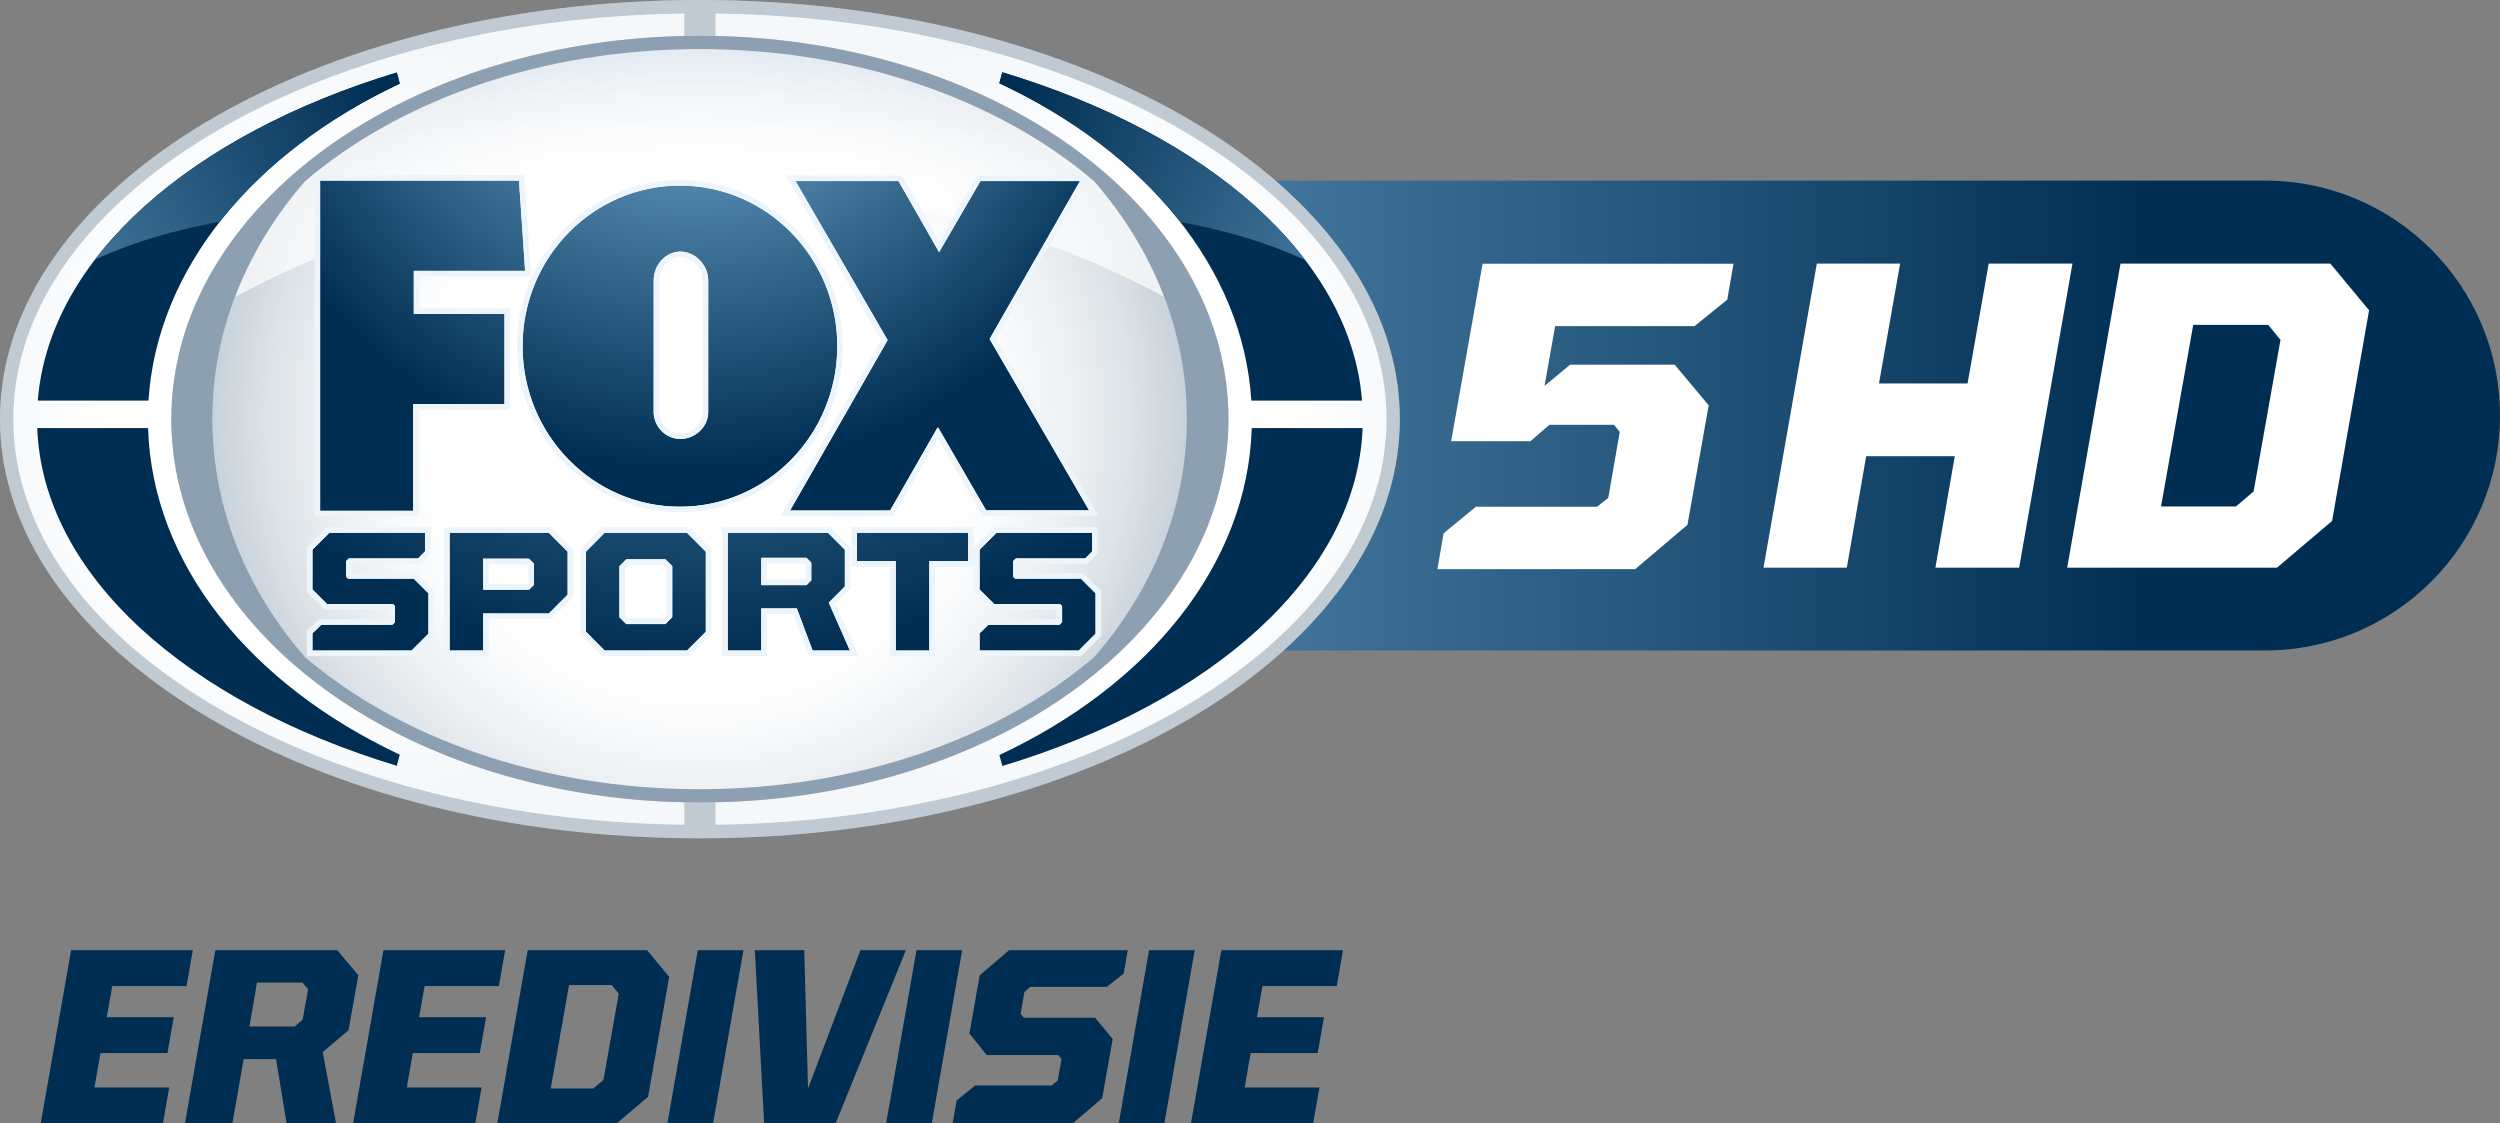 <?xml version="1.0" encoding="UTF-8" standalone="no"?>
<svg
   xmlns:dc="http://purl.org/dc/elements/1.1/"
   xmlns:cc="http://creativecommons.org/ns#"
   xmlns:rdf="http://www.w3.org/1999/02/22-rdf-syntax-ns#"
   xmlns:svg="http://www.w3.org/2000/svg"
   xmlns="http://www.w3.org/2000/svg"
   xmlns:xlink="http://www.w3.org/1999/xlink"
   xmlns:sodipodi="http://sodipodi.sourceforge.net/DTD/sodipodi-0.dtd"
   xmlns:inkscape="http://www.inkscape.org/namespaces/inkscape"
   viewBox="0 0 1332.725 598.837"
   id="svg2"
   version="1.1"
   inkscape:version="0.91 r13725"
   sodipodi:docname="foxsportseredivisie5hd.default.svg"
   width="1332.725"
   height="598.837">
  <rect x="0" y="0" width="1332.725" height="598.837" fill="#808080" stroke="none"/>
  <sodipodi:namedview
     pagecolor="#ffffff"
     bordercolor="#666666"
     borderopacity="1"
     objecttolerance="10"
     gridtolerance="10"
     guidetolerance="10"
     inkscape:pageopacity="0"
     inkscape:pageshadow="2"
     inkscape:window-width="640"
     inkscape:window-height="480"
     id="namedview268"
     showgrid="false"
     inkscape:zoom="0.72"
     inkscape:cx="705.21612"
     inkscape:cy="93.89752"
     inkscape:window-x="0"
     inkscape:window-y="0"
     inkscape:window-maximized="0"
     inkscape:current-layer="svg2"
     fit-margin-top="0"
     fit-margin-left="0"
     fit-margin-right="0"
     fit-margin-bottom="0" />
  <linearGradient
     id="a"
     gradientUnits="userSpaceOnUse"
     x1="302.759"
     y1="372.094"
     x2="1464.824"
     y2="372.094"
     gradientTransform="translate(-132.099,-150.581)">
    <stop
       offset="0"
       stop-color="#8ac2eb"
       id="stop5" />
    <stop
       offset=".841"
       stop-color="#002e52"
       id="stop7" />
  </linearGradient>
  <path
     d="m 1207.492,96.274 -1036.832,0 0,250.478 1036.832,0 c 69.165,0 125.233,-56.063 125.233,-125.233 0,-69.161 -56.069,-125.245 -125.233,-125.245 z"
     id="path9"
     inkscape:connector-curvature="0"
     style="fill:url(#a)" />
  <g
     id="g11"
     style="fill:#ffffff"
     transform="translate(-132.099,-150.581)">
    <path
       d="m 1100.626,291.098 44.408,0 -11.273,63.9 47.222,0 11.28,-63.9 44.638,0 -28.421,162.118 -44.649,0 10.344,-59.446 -47.229,0 -10.335,59.446 -44.408,0 28.423,-162.118 z m 161.889,0 111.85,0 20.671,24.903 -19.735,112.309 -29.368,24.906 -111.844,0 28.426,-162.118 z m 61.561,129.461 9.4,-7.991 14.33,-80.828 -6.577,-7.983 -39.946,0 -17.151,96.802 39.944,0 z"
       id="path13"
       inkscape:connector-curvature="0" />
  </g>
  <path
     d="m 903.347,173.865 -74.311,0 -5.662,31.844 13.682,-11.316 55.677,0 18.162,21.697 -11.325,63.697 -27.836,23.595 -105.451,0 3.302,-19.115 17.222,-14.15 64.637,0 5.901,-4.722 6.135,-35.145 -3.067,-3.778 -34.444,0 -10.147,8.735 -42.225,0 16.75,-94.605 133.758,0 -3.302,19.115 -17.456,14.148 z"
     id="path15"
     inkscape:connector-curvature="0"
     style="fill:#ffffff" />
  <path
     d="m 746.228,223.437 c 0,123.412 -167.06,223.454 -373.118,223.454 C 167.049,446.891 0,346.849 0,223.437 0,100.03 167.049,0 373.11,0 579.168,0.001 746.228,100.03 746.228,223.437 Z"
     id="path21"
     inkscape:connector-curvature="0"
     style="fill:#ffffff" />
  <radialGradient
     id="b"
     cx="505.042"
     cy="374.023"
     r="406.359"
     gradientUnits="userSpaceOnUse"
     gradientTransform="translate(-132.099,-150.581)">
    <stop
       offset=".325"
       stop-color="#fff"
       id="stop24" />
    <stop
       offset=".395"
       stop-color="#fafbfc"
       id="stop26" />
    <stop
       offset=".478"
       stop-color="#ebeff2"
       id="stop28" />
    <stop
       offset=".569"
       stop-color="#d3dbe1"
       id="stop30" />
    <stop
       offset=".664"
       stop-color="#b1bfca"
       id="stop32" />
    <stop
       offset=".764"
       stop-color="#869bad"
       id="stop34" />
    <stop
       offset=".867"
       stop-color="#507088"
       id="stop36" />
    <stop
       offset=".971"
       stop-color="#123d5e"
       id="stop38" />
    <stop
       offset="1"
       stop-color="#002e52"
       id="stop40" />
  </radialGradient>
  <path
     d="m 372.943,26.169 c -84.452,0 -159.965,27.394 -210.359,70.451 -31.014,35.635 -49.349,79.432 -49.349,126.817 0,47.389 18.335,91.174 49.341,126.817 50.392,43.061 125.916,70.46 210.368,70.46 84.451,0 159.967,-27.394 210.348,-70.451 31.017,-35.635 49.36,-79.436 49.36,-126.826 0,-47.393 -18.344,-91.191 -49.367,-126.834 C 532.893,53.555 457.384,26.169 372.943,26.169 Z"
     id="path42"
     inkscape:connector-curvature="0"
     style="opacity:0.8;fill:url(#b)" />
  <path
     d="M 373.127,0.001 C 167.049,0.001 0.008,100.03 0.008,223.438 c 0,123.412 167.04,223.454 373.119,223.454 206.052,0 373.101,-100.042 373.101,-223.454 C 746.228,100.03 579.18,0.001 373.127,0.001 Z m 0,427.792 c -155.646,0 -281.798,-91.481 -281.798,-204.356 0,-112.857 126.152,-204.356 281.798,-204.356 155.609,0 281.769,91.499 281.769,204.356 0.001,112.875 -126.16,204.356 -281.769,204.356 z"
     id="path44"
     inkscape:connector-curvature="0"
     style="opacity:0.25;fill:#002e52" />
  <path
     d="M 364.804,427.642 C 213.027,424.449 91.329,334.294 91.329,223.438 91.329,112.595 213.027,22.431 364.804,19.229 l 0,-12.022 C 166.496,9.824 7.09,105.594 7.09,223.438 c 0,117.853 159.406,213.611 357.714,216.232 l 0,-12.028 z m 16.609,-420.436 0,12.022 c 151.785,3.202 273.492,93.366 273.492,204.209 0,110.856 -121.707,201.011 -273.492,204.204 l 0,12.027 C 579.723,437.047 739.14,341.29 739.14,223.436 739.14,105.584 579.723,9.823 381.413,7.206 Z"
     id="path46"
     inkscape:connector-curvature="0"
     style="fill:#ffffff" />
  <radialGradient
     id="c"
     cx="318.046"
     cy="374.019"
     r="198.426"
     gradientUnits="userSpaceOnUse"
     gradientTransform="translate(-132.099,-150.581)">
    <stop
       offset=".601"
       stop-color="#fff"
       id="stop49" />
    <stop
       offset=".651"
       stop-color="#fbfcfd"
       stop-opacity=".917"
       id="stop51" />
    <stop
       offset=".701"
       stop-color="#eff4f8"
       stop-opacity=".834"
       id="stop53" />
    <stop
       offset=".751"
       stop-color="#dbe6f0"
       stop-opacity=".751"
       id="stop55" />
    <stop
       offset=".802"
       stop-color="#bfd3e4"
       stop-opacity=".668"
       id="stop57" />
    <stop
       offset=".852"
       stop-color="#9bbad4"
       stop-opacity=".585"
       id="stop59" />
    <stop
       offset=".902"
       stop-color="#6e9cc1"
       stop-opacity=".502"
       id="stop61" />
    <stop
       offset=".951"
       stop-color="#3b78ab"
       stop-opacity=".421"
       id="stop63" />
    <stop
       offset="1"
       stop-color="#005092"
       stop-opacity=".34"
       id="stop65" />
  </radialGradient>
  <path
     d="M 364.804,427.642 C 213.027,424.449 91.329,334.294 91.329,223.438 91.329,112.595 213.027,22.431 364.804,19.229 l 0,-12.022 C 166.496,9.824 7.09,105.594 7.09,223.438 c 0,117.853 159.406,213.611 357.714,216.232 l 0,-12.028 z"
     id="path67"
     inkscape:connector-curvature="0"
     style="opacity:0.11;fill:url(#c)" />
  <radialGradient
     id="d"
     cx="692.375"
     cy="374.019"
     r="198.429"
     gradientUnits="userSpaceOnUse"
     gradientTransform="translate(-132.099,-150.581)">
    <stop
       offset=".601"
       stop-color="#fff"
       id="stop70" />
    <stop
       offset=".651"
       stop-color="#fbfcfd"
       stop-opacity=".917"
       id="stop72" />
    <stop
       offset=".701"
       stop-color="#eff4f8"
       stop-opacity=".834"
       id="stop74" />
    <stop
       offset=".751"
       stop-color="#dbe6f0"
       stop-opacity=".751"
       id="stop76" />
    <stop
       offset=".802"
       stop-color="#bfd3e4"
       stop-opacity=".668"
       id="stop78" />
    <stop
       offset=".852"
       stop-color="#9bbad4"
       stop-opacity=".585"
       id="stop80" />
    <stop
       offset=".902"
       stop-color="#6e9cc1"
       stop-opacity=".502"
       id="stop82" />
    <stop
       offset=".951"
       stop-color="#3b78ab"
       stop-opacity=".421"
       id="stop84" />
    <stop
       offset="1"
       stop-color="#005092"
       stop-opacity=".34"
       id="stop86" />
  </radialGradient>
  <path
     d="m 381.413,7.206 0,12.022 c 151.785,3.202 273.492,93.366 273.492,204.209 0,110.856 -121.707,201.011 -273.492,204.204 l 0,12.027 C 579.723,437.047 739.14,341.29 739.14,223.436 739.14,105.584 579.723,9.823 381.413,7.206 Z"
     id="path88"
     inkscape:connector-curvature="0"
     style="opacity:0.11;fill:url(#d)" />
  <g
     id="g90"
     style="fill:#002e52"
     transform="translate(-132.099,-150.581)">
    <path
       d="m 211.256,364.14 c 4.491,-70.858 56.667,-132.688 133.957,-168.981 l -1.582,-5.927 C 234.413,222.289 158.319,287.818 152.233,364.14 l 59.023,0 z m -0.221,14.623 -59.098,0 c 2.994,78.518 80.033,146.244 191.694,180.055 l 1.582,-5.931 C 266.05,515.718 213.243,451.77 211.035,378.763 Z"
       id="path92"
       inkscape:connector-curvature="0" />
  </g>
  <g
     id="g94"
     style="fill:#002e52"
     transform="translate(-132.099,-150.581)">
    <path
       d="m 799.17,364.14 59.022,0 C 852.107,287.727 775.82,222.138 666.4,189.11 l -1.573,5.866 c 77.52,36.26 129.861,98.189 134.343,169.164 z m 0.225,14.623 c -2.203,73.115 -55.186,137.154 -134.533,174.301 l 1.564,5.866 C 778.29,525.15 855.495,457.367 858.497,378.763 l -59.102,0 z"
       id="path96"
       inkscape:connector-curvature="0" />
  </g>
  <linearGradient
     id="e"
     gradientUnits="userSpaceOnUse"
     x1="505.037"
     y1="424.284"
     x2="505.037"
     y2="66.245"
     gradientTransform="translate(-132.099,-150.581)">
    <stop
       offset=".498"
       stop-color="#fff"
       id="stop99" />
    <stop
       offset=".561"
       stop-color="#fbfcfd"
       stop-opacity=".917"
       id="stop101" />
    <stop
       offset=".624"
       stop-color="#eff4f8"
       stop-opacity=".834"
       id="stop103" />
    <stop
       offset=".687"
       stop-color="#dbe6f0"
       stop-opacity=".751"
       id="stop105" />
    <stop
       offset=".75"
       stop-color="#bfd3e4"
       stop-opacity=".668"
       id="stop107" />
    <stop
       offset=".814"
       stop-color="#9bbad4"
       stop-opacity=".585"
       id="stop109" />
    <stop
       offset=".877"
       stop-color="#6e9cc1"
       stop-opacity=".502"
       id="stop111" />
    <stop
       offset=".939"
       stop-color="#3b78ab"
       stop-opacity=".421"
       id="stop113" />
    <stop
       offset="1"
       stop-color="#005092"
       stop-opacity=".34"
       id="stop115" />
  </linearGradient>
  <path
     d="M 620.59,158.216 C 612.103,135.899 599.439,115.133 583.302,96.586 532.919,53.547 457.401,26.157 372.961,26.157 c -84.458,0 -159.965,27.39 -210.368,70.455 -16.145,18.569 -28.829,39.365 -37.307,61.721 87.584,-47.107 161.046,-54.204 246.152,-54.204 90.008,-0.001 160.903,7.096 249.152,54.087 z"
     id="path117"
     inkscape:connector-curvature="0"
     style="opacity:0.7;fill:url(#e)" />
  <defs
     id="defs119">
    <path
       id="f"
       d="m 176.679,291.753 c 25.328,-12.253 49.272,-18.786 77.678,-23.942 22.544,-26.589 44.817,-43.434 92.146,-68.766 17.859,-9.566 13.758,-18.656 -5.006,-13.639 -18.763,5.005 -103.015,25.887 -164.818,106.347 z"
       inkscape:connector-curvature="0" />
  </defs>
  <clipPath
     id="g">
    <use
       xlink:href="#f"
       overflow="visible"
       id="use123"
       style="overflow:visible"
       x="0"
       y="0"
       width="100%"
       height="100%" />
  </clipPath>
  <g
     clip-path="url(#g)"
     id="g125"
     transform="translate(-132.099,-150.581)">
    <linearGradient
       id="h"
       gradientUnits="userSpaceOnUse"
       x1="6.155"
       y1="410.99"
       x2="504.7"
       y2="157.051">
      <stop
         offset="0"
         stop-color="#8ac2eb"
         id="stop128" />
      <stop
         offset=".7"
         stop-color="#002e52"
         id="stop130" />
    </linearGradient>
    <path
       d="m 211.282,364.136 c 4.491,-70.858 56.665,-132.688 133.968,-168.981 l -1.594,-5.922 C 234.437,222.286 158.354,287.815 152.274,364.137 l 59.008,0 z"
       id="path132"
       inkscape:connector-curvature="0"
       style="fill:url(#h)" />
    <linearGradient
       id="i"
       gradientUnits="userSpaceOnUse"
       x1="279.167"
       y1="452.816"
       x2="576.511"
       y2="301.36">
      <stop
         offset="0"
         stop-color="#2974b9"
         id="stop135" />
      <stop
         offset="1"
         stop-color="#004887"
         id="stop137" />
    </linearGradient>
    <path
       d="m 211.064,378.758 -59.1,0 c 2.994,78.522 80.034,146.248 191.692,180.059 l 1.594,-5.931 C 266.084,515.718 213.277,451.77 211.064,378.758 Z"
       id="path139"
       inkscape:connector-curvature="0"
       style="fill:url(#i)" />
  </g>
  <g
     id="g141"
     transform="translate(-132.099,-150.581)">
    <defs
       id="defs143">
      <path
         id="j"
         d="m 833.319,291.753 c -25.33,-12.253 -49.272,-18.786 -77.678,-23.942 -22.544,-26.589 -44.818,-43.434 -92.155,-68.766 -17.861,-9.566 -13.747,-18.656 5.015,-13.639 18.771,5.005 103.015,25.887 164.818,106.347 z"
         inkscape:connector-curvature="0" />
    </defs>
    <clipPath
       id="k">
      <use
         xlink:href="#j"
         overflow="visible"
         id="use147"
         style="overflow:visible"
         x="0"
         y="0"
         width="100%"
         height="100%" />
    </clipPath>
    <g
       clip-path="url(#k)"
       id="g149">
      <linearGradient
         id="l"
         gradientUnits="userSpaceOnUse"
         x1="1003.216"
         y1="412.888"
         x2="505.177"
         y2="153.979">
        <stop
           offset="0"
           stop-color="#8ac2eb"
           id="stop152" />
        <stop
           offset=".7"
           stop-color="#002e52"
           id="stop154" />
      </linearGradient>
      <path
         d="m 799.202,364.136 59.024,0 c -6.083,-76.417 -82.37,-141.998 -191.8,-175.025 l -1.564,5.854 c 77.517,36.271 129.863,98.192 134.34,169.171 z"
         id="path156"
         inkscape:connector-curvature="0"
         style="fill:url(#l)" />
      <linearGradient
         id="m"
         gradientUnits="userSpaceOnUse"
         x1="739.394"
         y1="456.836"
         x2="430.908"
         y2="296.468">
        <stop
           offset="0"
           stop-color="#2974b9"
           id="stop159" />
        <stop
           offset="1"
           stop-color="#004887"
           id="stop161" />
      </linearGradient>
      <path
         d="m 799.432,378.758 c -2.214,73.12 -55.177,137.159 -134.546,174.306 l 1.568,5.866 C 778.324,525.15 855.529,457.359 858.529,378.758 l -59.097,0 z"
         id="path163"
         inkscape:connector-curvature="0"
         style="fill:url(#m)" />
    </g>
  </g>
  <g
     id="g165"
     transform="translate(-132.099,-150.581)">
    <radialGradient
       id="n"
       cx="501.611"
       cy="138.094"
       r="404.45"
       gradientUnits="userSpaceOnUse">
      <stop
         offset="0"
         stop-color="#8ac2eb"
         id="stop168" />
      <stop
         offset=".65"
         stop-color="#002e52"
         id="stop170" />
    </radialGradient>
    <path
       d="m 302.759,422.893 0,-176.038 106.01,0 3.256,48.13 -59.344,0 0,22.962 48.35,0 0,48.039 -48.699,0 0,56.907 z"
       id="path172"
       inkscape:connector-curvature="0"
       style="fill:url(#n)" />
    <path
       d="m 408.769,246.855 3.256,48.13 -59.345,0 0,22.962 48.351,0 0,48.039 -48.699,0 0,56.907 -49.573,0 0,-176.038 106.01,0 m 2.784,-2.985 -111.779,0 0,182.009 55.554,0 0,-56.908 48.703,0 0,-54.014 -48.353,0 0,-16.983 59.548,0 -0.23,-3.197 -3.26,-48.126 -0.183,-2.781 z"
       id="path174"
       inkscape:connector-curvature="0"
       style="fill:#edf4fa" />
    <g
       id="g176">
      <radialGradient
         id="o"
         cx="501.612"
         cy="138.097"
         r="404.451"
         gradientUnits="userSpaceOnUse">
        <stop
           offset="0"
           stop-color="#8ac2eb"
           id="stop179" />
        <stop
           offset=".65"
           stop-color="#002e52"
           id="stop181" />
      </radialGradient>
      <path
         d="m 712.66,422.638 -53.025,-91.343 48.177,-84.193 -53.06,0 -22.029,37.914 -21.641,-37.914 -54.914,0 49.113,84.778 -52.02,90.866 53.35,-0.026 25.449,-44.495 25.729,44.413 z"
         id="path183"
         inkscape:connector-curvature="0"
         style="fill:url(#o)" />
      <path
         d="m 707.812,247.102 -48.177,84.194 53.025,91.343 -54.871,0 -25.729,-44.412 -25.449,44.495 -53.351,0.026 52.021,-90.866 -49.113,-84.779 54.914,0 21.641,37.914 22.029,-37.914 53.06,0 m 5.147,-2.986 -59.929,0 -0.866,1.486 -19.423,33.417 -19.059,-33.404 -0.858,-1.499 -61.838,0 2.602,4.492 48.236,83.28 -51.171,89.371 -2.562,4.48 5.171,-0.008 53.351,-0.022 1.742,0 0.858,-1.508 22.867,-39.981 23.129,39.92 0.858,1.486 61.788,0 -2.608,-4.488 -52.152,-89.861 47.322,-82.686 2.542,-4.475 z"
         id="path185"
         inkscape:connector-curvature="0"
         style="fill:#edf4fa" />
    </g>
    <g
       id="g187">
      <radialGradient
         id="p"
         cx="501.613"
         cy="138.099"
         r="404.446"
         gradientUnits="userSpaceOnUse">
        <stop
           offset="0"
           stop-color="#8ac2eb"
           id="stop190" />
        <stop
           offset=".65"
           stop-color="#002e52"
           id="stop192" />
      </radialGradient>
      <path
         d="m 410.682,335.095 c 0,-47.25 37.546,-85.584 83.873,-85.584 46.341,0 83.893,38.334 83.893,85.584 0,47.281 -37.552,85.602 -83.893,85.602 -46.327,0 -83.873,-38.321 -83.873,-85.602 z m 98.955,35.141 0,-70.326 c 0,-8.011 -6.984,-15.203 -14.848,-15.203 -7.846,0 -14.211,7.192 -14.211,15.203 l -0.017,70.126 c 0,8.019 6.382,14.527 14.228,14.527 7.864,0.001 14.848,-6.29 14.848,-14.327 z"
         id="path194"
         inkscape:connector-curvature="0"
         style="fill:url(#p)" />
      <path
         d="m 494.555,249.511 c 46.341,0 83.893,38.334 83.893,85.584 0,47.281 -37.552,85.602 -83.893,85.602 -46.328,0 -83.873,-38.321 -83.873,-85.602 0,-47.25 37.546,-85.584 83.873,-85.584 m 0.234,135.053 c 7.864,0 14.848,-6.291 14.848,-14.328 l 0,-70.326 c 0,-8.011 -6.984,-15.203 -14.848,-15.203 -7.846,0 -14.211,7.192 -14.211,15.203 l -0.017,70.126 c 0,8.02 6.382,14.528 14.228,14.528 m -0.234,-138.047 c -47.909,0 -86.867,39.733 -86.867,88.578 0,48.849 38.958,88.591 86.867,88.591 47.898,0 86.878,-39.742 86.878,-88.591 0,-48.845 -38.98,-88.578 -86.878,-88.578 z m 0.234,135.049 c -6.2,0 -11.239,-5.169 -11.239,-11.529 l 0.015,-70.126 c 0,-6.499 5.253,-12.205 11.223,-12.205 6.204,0 11.86,5.814 11.86,12.205 l 0,70.326 c 0.002,6.147 -5.434,11.329 -11.859,11.329 z"
         id="path196"
         inkscape:connector-curvature="0"
         style="fill:#edf4fa" />
    </g>
    <g
       id="g198">
      <radialGradient
         id="q"
         cx="506.042"
         cy="101.899"
         r="472.851"
         gradientUnits="userSpaceOnUse">
        <stop
           offset="0"
           stop-color="#8ac2eb"
           id="stop201" />
        <stop
           offset=".841"
           stop-color="#002e52"
           id="stop203" />
      </radialGradient>
      <path
         d="m 298.673,497.383 0,-9.176 4.708,-4.527 37.858,0 1.432,-1.425 0,-8.6 -1.031,-1.039 -35.154,0 -7.812,-7.794 0,-21.203 8.997,-8.99 50.983,0 0,9.891 -3.659,3.743 -36.989,0 -1.421,1.421 0,8.362 1.029,1.035 35.085,0 7.794,7.803 0,21.515 -8.99,8.986 -52.83,0 z"
         id="path205"
         inkscape:connector-curvature="0"
         style="fill:url(#q)" />
      <path
         d="m 358.653,434.626 0,9.891 -3.659,3.743 -36.989,0 -1.421,1.421 0,8.362 1.029,1.035 35.085,0 7.794,7.803 0,21.515 -8.99,8.986 -52.829,0 0,-9.176 4.708,-4.527 37.858,0 1.432,-1.425 0,-8.6 -1.031,-1.039 -35.154,0 -7.812,-7.794 0,-21.203 8.997,-8.99 50.982,0 m 2.998,-2.992 -55.218,0 -0.88,0.875 -8.99,8.986 -0.875,0.879 0,23.686 0.875,0.879 7.802,7.794 0.88,0.871 34.426,0 0,5.082 -37.495,0 -0.882,0.836 -4.694,4.528 -0.912,0.884 0,13.439 57.053,0 0.879,-0.875 8.99,-8.986 0.866,-0.879 0,-23.993 -0.866,-0.875 -7.794,-7.798 -0.879,-0.875 -34.361,0 0,-4.839 36.683,0 0.88,-0.905 3.659,-3.735 0.854,-0.879 0,-14.1 -10e-4,0 z"
         id="path207"
         inkscape:connector-curvature="0"
         style="fill:#edf4fa" />
      <radialGradient
         id="r"
         cx="506.02"
         cy="101.899"
         r="479.114"
         gradientUnits="userSpaceOnUse">
        <stop
           offset="0"
           stop-color="#8ac2eb"
           id="stop210" />
        <stop
           offset=".841"
           stop-color="#002e52"
           id="stop212" />
      </radialGradient>
      <path
         d="m 371.791,434.626 52.891,0 10.017,10.03 0,22.941 -10.017,10.026 -34.991,0 0,19.761 -17.9,0 0,-62.758 z m 42.303,30.345 2.63,-2.626 0,-11.303 -2.63,-2.634 -24.403,0 0,16.563 24.403,0 z"
         id="path214"
         inkscape:connector-curvature="0"
         style="fill:url(#r)" />
      <path
         d="m 424.683,434.626 10.017,10.03 0,22.941 -10.017,10.026 -34.991,0 0,19.761 -17.9,0 0,-62.756 52.891,0 m -34.992,30.343 24.403,0 2.63,-2.626 0,-11.303 -2.63,-2.634 -24.403,0 0,16.563 m 36.231,-33.335 -54.13,0 -2.989,1.126 0,67.614 23.872,0 0,-19.765 33.248,0 0.877,-0.875 10.015,-10.017 0.879,-0.871 0,-25.432 -0.879,-0.875 -10.015,-10.03 -0.878,-0.875 z m -33.248,19.765 20.185,0 0.88,0.88 0,8.825 -0.88,0.866 -20.185,0 0,-10.571 z"
         id="path216"
         inkscape:connector-curvature="0"
         style="fill:#edf4fa" />
      <g
         id="g218">
        <radialGradient
           id="s"
           cx="506.026"
           cy="101.899"
           r="481.424"
           gradientUnits="userSpaceOnUse">
          <stop
             offset="0"
             stop-color="#8ac2eb"
             id="stop221" />
          <stop
             offset=".841"
             stop-color="#002e52"
             id="stop223" />
        </radialGradient>
        <path
           d="m 444.489,487.37 0,-42.714 9.939,-10.03 43.908,0 10.021,10.03 0,42.714 -10.021,10.013 -43.908,0 -9.939,-10.013 z m 42.298,-4.094 3.685,-3.648 0,-27.234 -3.685,-3.661 -20.826,0 -3.659,3.661 0,27.234 3.659,3.648 20.826,0 z"
           id="path225"
           inkscape:connector-curvature="0"
           style="fill:url(#s)" />
        <path
           d="m 498.335,434.626 10.021,10.03 0,42.714 -10.021,10.013 -43.908,0 -9.939,-10.013 0,-42.714 9.939,-10.03 43.908,0 m -32.374,48.65 20.826,0 3.685,-3.648 0,-27.234 -3.685,-3.661 -20.826,0 -3.659,3.661 0,27.234 3.659,3.648 m 33.607,-51.64 -46.391,0 -0.871,0.884 -9.945,10.034 -0.871,0.866 0,45.175 0.871,0.879 9.945,10.017 0.871,0.884 46.391,0 0.882,-0.875 10.026,-10.017 0.875,-0.875 0,-45.192 -0.875,-0.875 -10.026,-10.03 -0.882,-0.875 z m -32.366,20.091 18.348,0 1.924,1.91 0,24.747 -1.917,1.898 -18.359,0 -1.9,-1.898 0,-24.752 1.904,-1.905 z"
           id="path227"
           inkscape:connector-curvature="0"
           style="fill:#edf4fa" />
      </g>
      <g
         id="g229">
        <radialGradient
           id="t"
           cx="505.779"
           cy="101.899"
           r="478.998"
           gradientUnits="userSpaceOnUse">
          <stop
             offset="0"
             stop-color="#8ac2eb"
             id="stop232" />
          <stop
             offset=".841"
             stop-color="#002e52"
             id="stop234" />
        </radialGradient>
        <path
           d="m 520.05,434.626 53.437,0 8.996,8.99 0,19.609 -8.585,8.596 11.297,25.562 -19.901,0 -8.412,-22.464 -18.952,0 0,22.464 -17.88,0 0,-62.757 z m 41.98,27.88 2.556,-2.547 0,-9.467 -2.556,-2.565 -24.1,0 0,14.579 24.1,0 z"
           id="path236"
           inkscape:connector-curvature="0"
           style="fill:url(#t)" />
        <path
           d="m 573.487,434.626 8.996,8.99 0,19.609 -8.585,8.596 11.297,25.562 -19.901,0 -8.412,-22.464 -18.952,0 0,22.464 -17.88,0 0,-62.756 53.437,0 m -35.557,27.879 24.1,0 2.556,-2.547 0,-9.467 -2.556,-2.565 -24.1,0 0,14.579 m 36.809,-30.87 -57.681,0 0,68.74 23.855,0 0,-22.477 14.02,0 7.632,20.692 0.786,1.785 26.502,0 -1.943,-4.237 -10.433,-23.682 7.125,-7.123 0.884,-0.866 0,-22.092 -0.884,-0.879 -8.999,-8.986 -0.864,-0.875 z m -33.826,19.293 19.882,0 0.799,0.797 0,6.992 -0.788,0.789 -19.893,0 0,-8.578 z"
           id="path238"
           inkscape:connector-curvature="0"
           style="fill:#edf4fa" />
      </g>
      <g
         id="g240">
        <radialGradient
           id="u"
           cx="506.02"
           cy="101.899"
           r="473.187"
           gradientUnits="userSpaceOnUse">
          <stop
             offset="0"
             stop-color="#8ac2eb"
             id="stop243" />
          <stop
             offset=".841"
             stop-color="#002e52"
             id="stop245" />
        </radialGradient>
        <path
           d="m 609.62,449.681 -20.69,0 0,-15.055 59.269,0 0,15.055 -20.69,0 0,47.701 -17.889,0 0,-47.701 z"
           id="path247"
           inkscape:connector-curvature="0"
           style="fill:url(#u)" />
        <path
           d="m 648.199,434.626 0,15.055 -20.69,0 0,47.701 -17.889,0 0,-47.701 -20.69,0 0,-15.055 59.269,0 m 2.985,-2.99 -65.252,0 0,21.048 20.688,0 0,47.693 23.883,0 0,-47.693 20.681,0 0,-21.048 z"
           id="path249"
           inkscape:connector-curvature="0"
           style="fill:#edf4fa" />
      </g>
      <g
         id="g251">
        <radialGradient
           id="v"
           cx="506.031"
           cy="101.899"
           r="465.936"
           gradientUnits="userSpaceOnUse">
          <stop
             offset="0"
             stop-color="#8ac2eb"
             id="stop254" />
          <stop
             offset=".841"
             stop-color="#002e52"
             id="stop256" />
        </radialGradient>
        <path
           d="m 654.306,497.383 0,-9.176 4.69,-4.527 37.879,0 1.414,-1.425 0,-8.6 -1.033,-1.039 -35.143,0 -7.807,-7.794 0,-21.203 8.999,-8.99 50.985,0 0,9.891 -3.668,3.743 -36.974,0 -1.436,1.421 0,8.362 1.023,1.035 35.087,0 7.796,7.803 0,21.515 -8.988,8.986 -52.824,0 z"
           id="path258"
           inkscape:connector-curvature="0"
           style="fill:url(#v)" />
        <path
           d="m 714.29,434.626 0,9.891 -3.668,3.743 -36.974,0 -1.436,1.421 0,8.362 1.023,1.035 35.087,0 7.796,7.803 0,21.515 -8.988,8.986 -52.824,0 0,-9.176 4.69,-4.527 37.879,0 1.414,-1.425 0,-8.6 -1.033,-1.039 -35.143,0 -7.807,-7.794 0,-21.203 8.999,-8.99 50.985,0 m 2.983,-2.992 -55.203,0 -0.884,0.875 -8.999,8.986 -0.875,0.879 0,23.686 0.875,0.879 7.816,7.794 0.869,0.871 34.437,0 0,5.082 -37.511,0 -0.866,0.836 -4.701,4.528 -0.918,0.884 0,13.439 57.053,0 0.884,-0.875 8.979,-8.986 0.884,-0.879 0,-23.993 -0.884,-0.875 -7.788,-7.798 -0.884,-0.875 -34.361,0 0,-4.839 36.688,0 0.873,-0.905 3.659,-3.735 0.858,-0.879 0,-14.1 -10e-4,0 z"
           id="path260"
           inkscape:connector-curvature="0"
           style="fill:#edf4fa" />
      </g>
    </g>
  </g>
  <path
     d="m 373.127,19.081 c -155.646,0 -281.798,91.499 -281.798,204.356 0,112.875 126.152,204.356 281.798,204.356 155.609,0 281.769,-91.481 281.769,-204.356 C 654.897,110.58 528.736,19.081 373.127,19.081 Z m 210.164,331.182 c -50.38,43.057 -125.896,70.451 -210.348,70.451 -84.452,0 -159.976,-27.399 -210.368,-70.46 -31.006,-35.644 -49.341,-79.428 -49.341,-126.817 0,-47.384 18.335,-91.182 49.349,-126.817 50.394,-43.057 125.907,-70.451 210.359,-70.451 84.441,0 159.95,27.386 210.341,70.434 31.023,35.643 49.367,79.441 49.367,126.834 10e-4,47.39 -18.342,91.191 -49.359,126.826 z"
     id="path262"
     inkscape:connector-curvature="0"
     style="opacity:0.45;fill:#002e52" />
  <g
     id="g264"
     style="fill:#002e52"
     transform="translate(-132.099,-150.581)">
    <path
       d="m 169.995,657.131 64.882,0 -3.347,19.128 -39.59,0 -2.942,16.583 35.711,0 -3.338,19.12 -35.719,0 -3.213,18.337 39.868,0 -3.347,19.119 -65.142,0 16.177,-92.287 z m 76.894,0 64.999,0 11.236,13.379 -5.228,29.288 -13.766,11.632 7.09,37.988 -26.344,0 -5.624,-34.236 -17.248,0 -6.029,34.236 -25.274,0 16.188,-92.287 z m 42.396,40.658 4.14,-3.743 2.951,-16.05 -3.078,-3.618 -24.202,0 -4.023,23.411 24.212,0 z m 47.22,-40.658 64.879,0 -3.347,19.128 -39.588,0 -2.942,16.583 35.72,0 -3.347,19.12 -35.72,0 -3.212,18.337 39.868,0 -3.347,19.119 -65.142,0 16.178,-92.287 z m 76.891,0 63.658,0 11.778,14.18 -11.239,63.935 -16.726,14.172 -63.657,0 16.186,-92.287 z m 35.029,73.698 5.361,-4.545 8.16,-46.014 -3.741,-4.543 -22.745,0 -9.763,55.101 22.728,0 z m 39.462,18.589 16.186,-92.287 24.347,0 -16.195,92.287 -24.338,0 z m 46.607,-92.287 26.344,0 2.008,73.698 27.955,-73.698 24.212,0 -37.448,92.287 -38.122,0 -4.949,-92.287 z m 69.992,92.287 16.178,-92.287 24.347,0 -16.195,92.287 -24.33,0 z m 37.574,-12.166 9.898,-8.035 40.795,0 3.213,-2.671 2.006,-11.507 -1.746,-2 -38.113,0 -9.224,-11.507 5.48,-31.023 15.656,-13.379 63.252,0 -2.132,12.443 -8.971,7.082 -40.92,0 -3.078,2.807 -2.006,11.499 1.61,2.149 38.115,0 9.376,11.365 -5.624,31.564 -15.658,13.379 -64.06,0 2.131,-12.166 z m 86.412,12.166 16.178,-92.287 24.348,0 -16.188,92.287 -24.338,0 z m 54.704,-92.287 64.873,0 -3.347,19.128 -39.588,0 -2.953,16.583 35.722,0 -3.347,19.12 -35.722,0 -3.201,18.337 39.868,0 -3.358,19.119 -65.133,0 16.186,-92.287 z"
       id="path266"
       inkscape:connector-curvature="0" />
  </g>
</svg>

